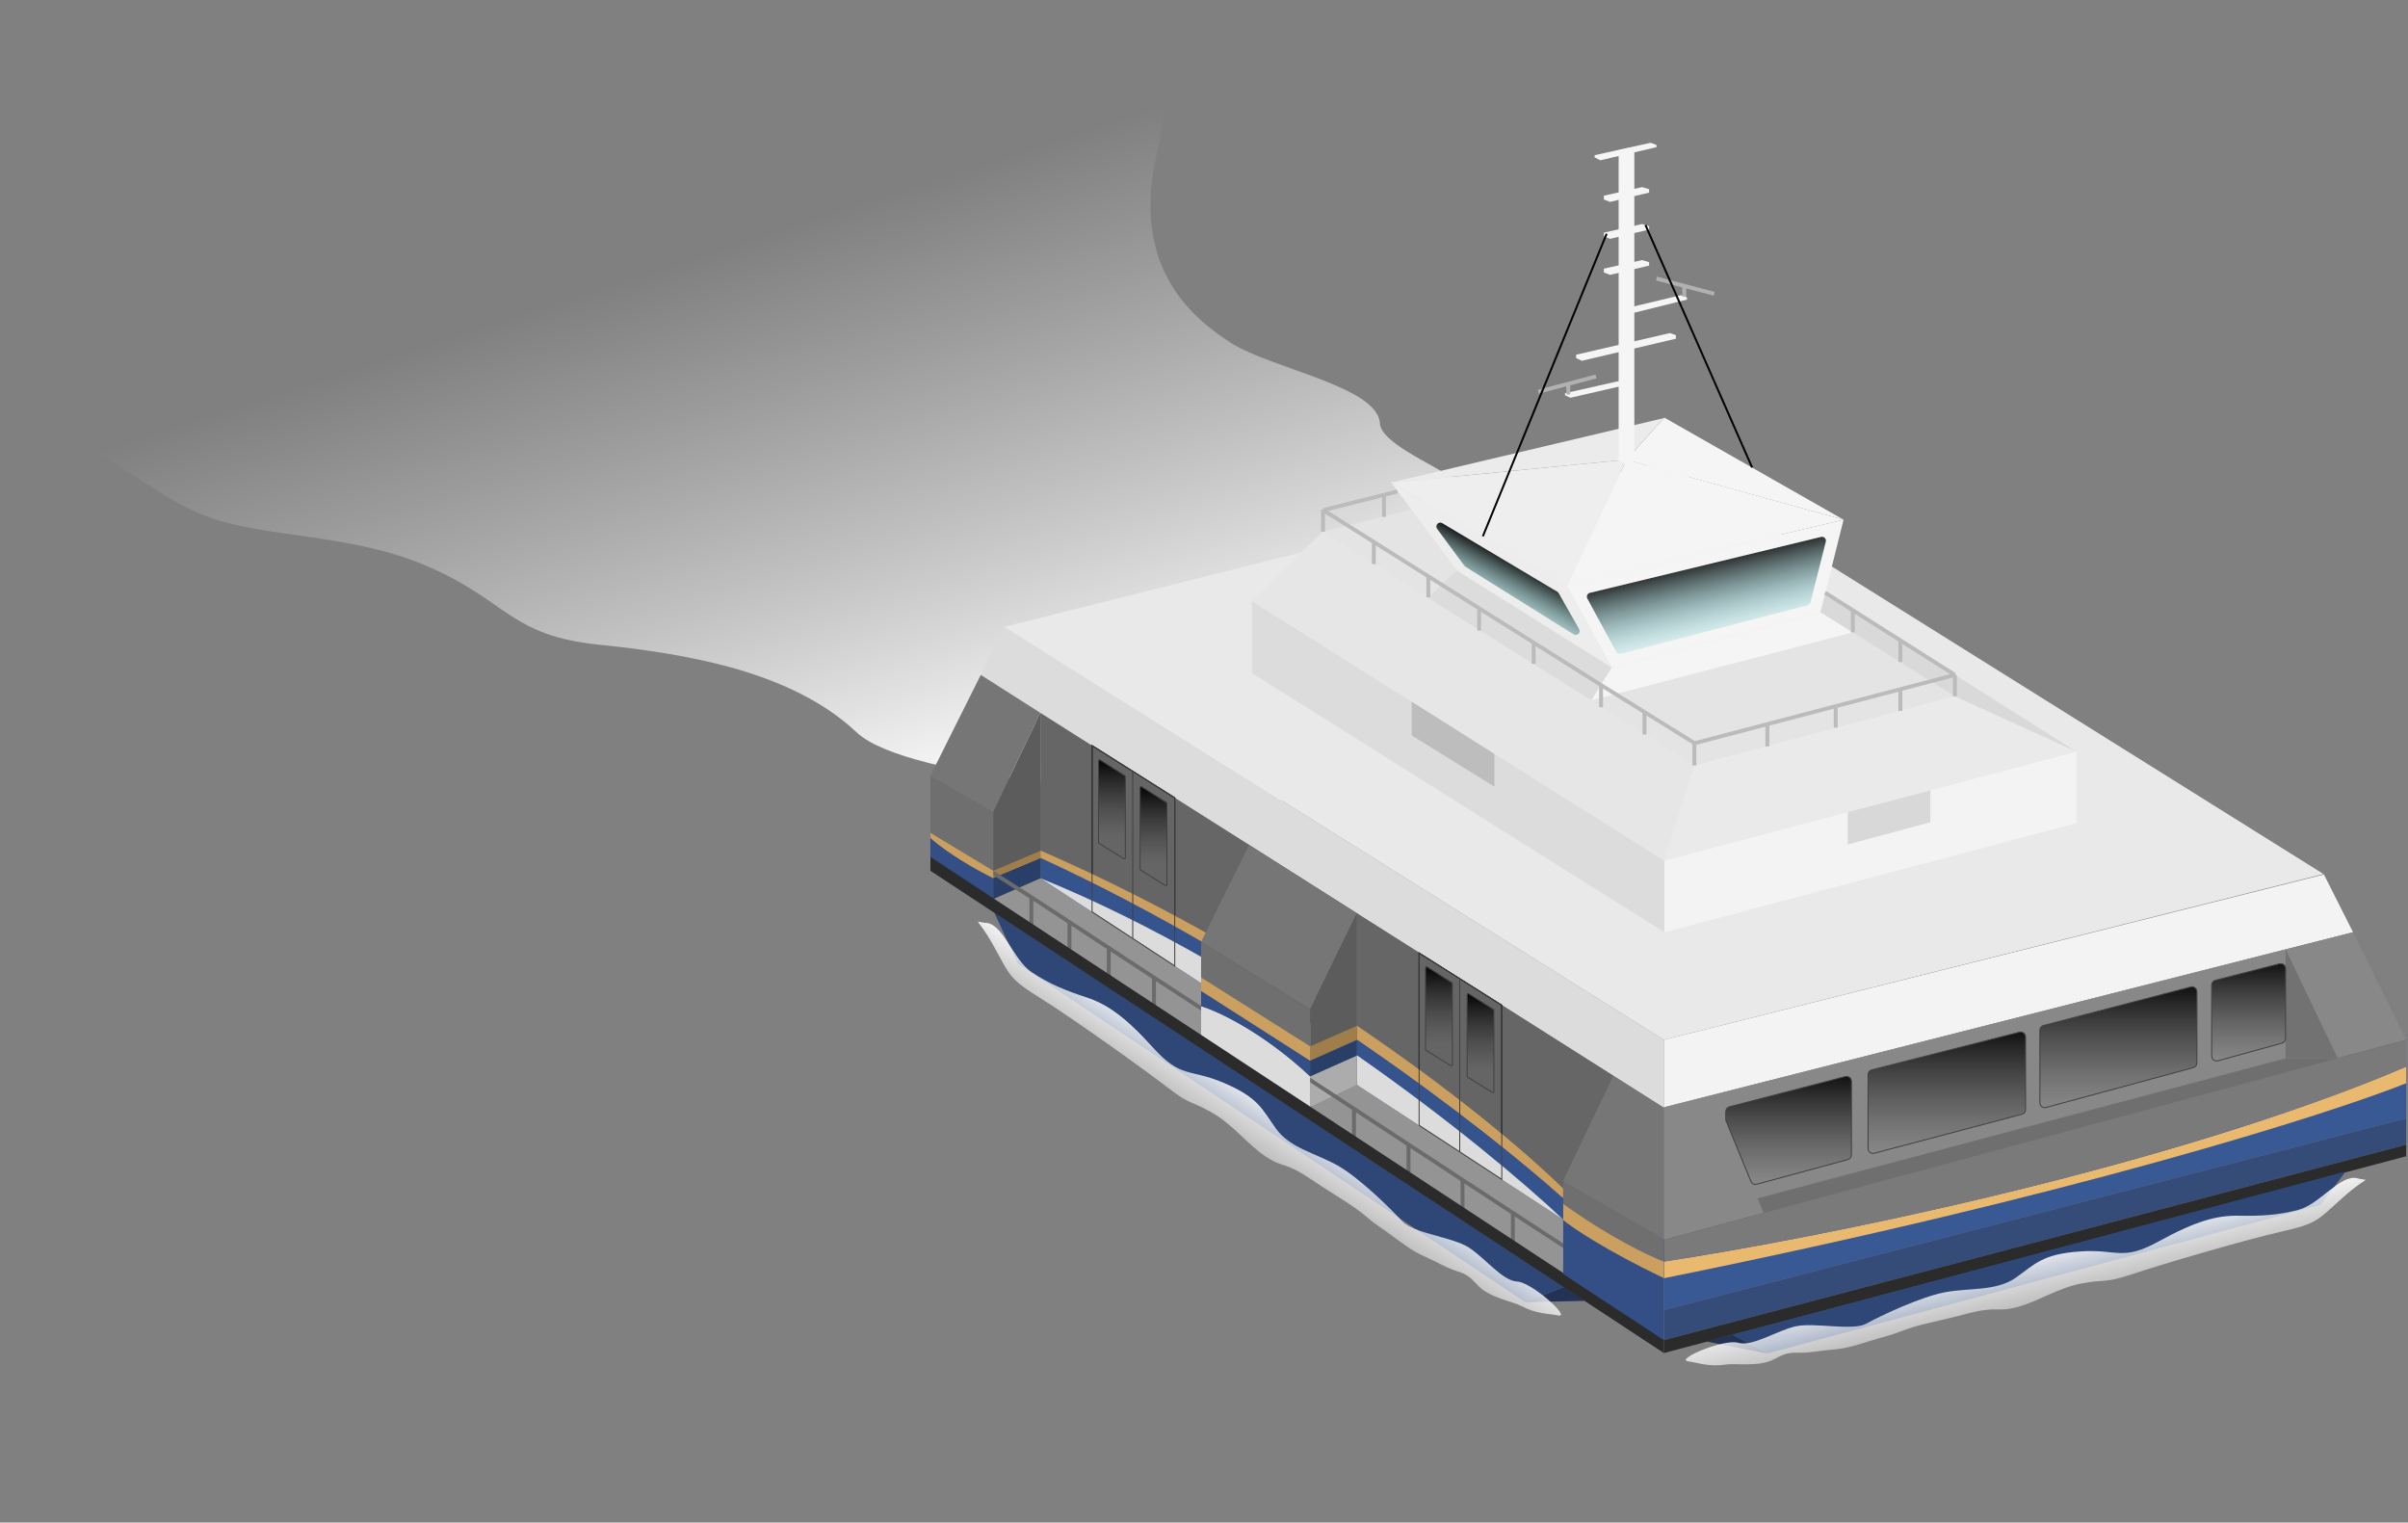 <svg width="416" height="263" viewBox="0 0 416 263" fill="none" xmlns="http://www.w3.org/2000/svg">
<rect x="0" y="0" width="416" height="263" fill="#808080" stroke="none"/>
<path d="M147.977 126.494C156.864 134.866 201.918 137.866 223.334 138.319C240.697 132.721 274.657 117.941 271.593 103.611C267.763 85.699 238.804 79.517 238.391 73.121C237.978 66.725 219.591 63.707 212.516 59.143C205.44 54.579 195.483 45.8 199.797 26.775C203.248 11.556 199.545 8.067 197.262 8.226L5.317 74.089C14.037 73.819 24.754 84.798 34.997 88.929C45.24 93.06 60.294 91.925 74.014 97.886C87.733 103.846 88.084 109.79 103.509 111.369C118.934 112.948 136.868 116.028 147.977 126.494Z" fill="url(#paint0_linear_208_75688)"/>
<path d="M287.451 191.349V179.62L173.504 108.283L169.435 116.582L287.451 191.349Z" fill="#DCDCDC"/>
<path d="M287.45 191.27V179.62L401.477 151.053L406.504 161.028L287.45 191.27Z" fill="#F3F3F3"/>
<path d="M287.45 179.62L173.504 108.284L287.45 79.717L401.397 150.974L287.45 179.62Z" fill="#E9E9E9"/>
<path d="M287.531 161.028V148.66L358.708 129.828V142.196L287.531 161.028Z" fill="#F3F3F3"/>
<path d="M287.531 148.66V161.028L216.274 116.263V103.815L287.531 148.66Z" fill="#DCDCDC"/>
<path d="M292.718 132.222L287.531 148.66L216.274 103.815L228.483 91.846L292.718 132.222Z" fill="#E6E6E6"/>
<path d="M358.628 129.828L287.531 148.66L292.718 132.222L337.642 120.253L358.628 129.828Z" fill="#EAEAEA"/>
<path d="M292.718 132.222L228.483 91.846L274.285 80.515L337.642 120.253L292.718 132.222Z" fill="#E4E4E4"/>
<path d="M319.209 140.281L333.492 136.531V138.127V140.082V142.037L319.209 145.867V143.872V141.877V140.281Z" fill="#D8D8D8"/>
<path d="M243.883 121.21L258.166 130.227V132.222V134.057V135.892L243.883 127.035V125.08V123.125V121.21Z" fill="#BDBDBD"/>
<path d="M251.703 98.549L246.676 103.257L274.923 120.971L278.434 115.306L251.703 98.549Z" fill="#DCDCDC"/>
<path d="M278.435 115.305L274.924 120.971L320.088 109.241L314.502 105.73L278.435 115.305Z" fill="#F5F5F5"/>
<path d="M337.642 120.253L358.708 129.828L287.691 84.904L274.285 80.515L337.642 120.253Z" fill="#D9D9D9"/>
<path d="M270.694 101.182L278.434 115.306L314.502 105.73L318.491 89.772L270.694 101.182Z" fill="#F5F5F5"/>
<path d="M251.703 98.549L278.354 115.226L270.694 101.182L240.372 83.388L251.703 98.549Z" fill="#EDEDED"/>
<path d="M252.984 97.728L248.274 91.356C247.836 90.763 248.53 89.996 249.164 90.374L269.025 102.208C269.126 102.268 269.209 102.353 269.267 102.454L272.804 108.673C273.15 109.282 272.453 109.952 271.858 109.58L253.169 97.899C253.097 97.854 253.034 97.796 252.984 97.728Z" fill="url(#paint1_linear_208_75688)" fill-opacity="0.88"/>
<path d="M270.774 101.262C260.741 95.316 240.705 83.544 240.221 83.31C240.216 83.31 240.214 83.309 240.213 83.308C240.211 83.306 240.213 83.307 240.221 83.31C240.778 83.392 267.637 80.717 280.987 79.398L270.774 101.262Z" fill="#EEEEEE"/>
<path d="M280.988 79.398L270.774 101.182L318.492 89.771L280.988 79.398Z" fill="#F5F5F5"/>
<path d="M280.987 79.422L287.53 72.137L318.491 89.771L280.987 79.422Z" fill="#F5F5F5"/>
<path d="M287.451 72.217L240.213 83.388L280.988 79.398L287.451 72.217Z" fill="#EBEBEB"/>
<path d="M279.22 112.606L274.225 103.39C274.014 103 274.229 102.516 274.66 102.412L314.61 92.748C315.104 92.628 315.549 93.077 315.424 93.57L312.765 104.066C312.704 104.305 312.518 104.492 312.28 104.554L279.984 112.938C279.683 113.017 279.368 112.88 279.22 112.606Z" fill="url(#paint2_linear_208_75688)"/>
<path d="M279.631 79.478V25.935L281.307 25.536L282.344 25.935V79.717L280.668 80.094L279.631 79.478Z" fill="#F5F5F5"/>
<path d="M283.671 32.319L284.898 32.675V33.269L278.151 34.873L277.078 34.457V33.804L283.671 32.319Z" fill="#F5F5F5"/>
<path d="M283.671 38.703L284.898 39.059V39.653L278.151 41.256L277.078 40.84V40.187L283.671 38.703Z" fill="#F5F5F5"/>
<path d="M283.671 44.927L284.898 45.283V45.877L278.151 47.48L277.078 47.065V46.411L283.671 44.927Z" fill="#F5F5F5"/>
<path d="M290.371 50.991L291.441 51.37V51.749L282.314 54.023L281.387 53.518V53.139L290.371 50.991Z" fill="#F5F5F5"/>
<path d="M279.631 65.833L280.589 66.201V66.569L271.317 68.705L270.375 68.285V67.917L279.631 65.833Z" fill="#F5F5F5"/>
<path d="M285.172 24.659L286.175 25.038V25.417L276.468 27.691L275.482 27.186V26.807L285.172 24.659Z" fill="#F5F5F5"/>
<path d="M288.488 57.535L289.526 57.885V58.509L273.279 62.322L272.29 61.855V61.271L288.488 57.535Z" fill="#F5F5F5"/>
<path d="M290.962 51.23V49.395L286.175 48.118L296.149 50.752" stroke="#B1B1B1" stroke-width="0.676"/>
<path d="M270.934 68.147V66.312L275.722 65.035L265.747 67.668" stroke="#B1B1B1" stroke-width="0.676"/>
<path d="M277.557 40.379L256.172 92.644" stroke="black" stroke-width="0.338"/>
<path d="M284.26 38.862L302.692 80.755" stroke="black" stroke-width="0.338"/>
<path d="M292.717 132.222V128.392" stroke="#BBBBBB" stroke-width="0.676"/>
<path d="M320.087 109.241V105.411M320.087 105.411L337.721 116.582M320.087 105.411L315.299 102.379M337.721 116.582V120.288M337.721 116.582L292.717 128.392M317.134 125.679V121.984M292.76 128.381L276.599 118.338L228.562 88.096" stroke="#BBBBBB" stroke-width="0.676"/>
<path d="M284.1 122.966V126.876" stroke="#BBBBBB" stroke-width="0.676"/>
<path d="M305.325 125.04V128.95" stroke="#BBBBBB" stroke-width="0.676"/>
<path d="M328.306 118.976V122.806" stroke="#BBBBBB" stroke-width="0.676"/>
<path d="M328.306 110.678V114.348" stroke="#BBBBBB" stroke-width="0.676"/>
<path d="M276.599 118.338V122.168" stroke="#BBBBBB" stroke-width="0.676"/>
<path d="M246.756 99.506V103.177" stroke="#BBBBBB" stroke-width="0.676"/>
<path d="M264.948 110.997V114.667" stroke="#BBBBBB" stroke-width="0.676"/>
<path d="M237.34 93.602V97.432" stroke="#BBBBBB" stroke-width="0.676"/>
<path d="M255.533 105.092V108.922" stroke="#BBBBBB" stroke-width="0.676"/>
<path d="M239.096 85.462V89.292" stroke="#BBBBBB" stroke-width="0.676"/>
<path d="M228.643 88.095L241.41 84.904" stroke="#BBBBBB" stroke-width="0.676"/>
<path d="M228.562 88.016V91.846" stroke="#BBBBBB" stroke-width="0.676"/>
<path d="M287.451 214.171V191.27L406.505 161.028L415.681 179.62L287.451 214.171Z" fill="#888888"/>
<path d="M287.451 226.3V214.171L415.681 179.62V193.185L287.451 226.3Z" fill="#395995"/>
<path d="M287.451 231.486V226.3L415.681 193.185V197.733L287.451 231.486Z" fill="#354C79"/>
<path d="M287.451 233.72V231.486L415.681 197.733V199.728L287.451 233.72Z" fill="#2B2B2B"/>
<path d="M394.855 182.812H403.871L304.687 209.543L303.649 206.989L394.855 182.812Z" fill="#6F6F6F"/>
<path d="M394.854 182.812V163.98L403.871 182.812H394.854Z" fill="#737272"/>
<path d="M298.144 192.002V193.337C298.144 193.448 298.165 193.557 298.207 193.659L302.488 204.067C302.65 204.46 303.08 204.672 303.49 204.56L319.224 200.296C319.592 200.196 319.848 199.862 319.848 199.481V186.778C319.848 186.225 319.325 185.821 318.79 185.961L298.775 191.185C298.403 191.282 298.144 191.618 298.144 192.002Z" fill="url(#paint3_linear_208_75688)" fill-opacity="0.88" stroke="#414141" stroke-width="0.169"/>
<path d="M322.721 198.392V185.622C322.721 185.236 322.982 184.899 323.357 184.804L348.877 178.293C349.411 178.156 349.931 178.56 349.931 179.111V191.656C349.931 192.04 349.672 192.375 349.302 192.473L323.781 199.209C323.245 199.35 322.721 198.946 322.721 198.392Z" fill="url(#paint4_linear_208_75688)" fill-opacity="0.88" stroke="#414141" stroke-width="0.169"/>
<path d="M352.403 190.486V177.958C352.403 177.574 352.662 177.238 353.034 177.141L378.475 170.481C379.01 170.341 379.533 170.745 379.533 171.298V183.602C379.533 183.983 379.278 184.317 378.909 184.417L353.469 191.301C352.932 191.446 352.403 191.042 352.403 190.486Z" fill="url(#paint5_linear_208_75688)" fill-opacity="0.88" stroke="#414141" stroke-width="0.169"/>
<path d="M382.087 182.421V170.141C382.087 169.756 382.348 169.419 382.722 169.323L393.8 166.484C394.334 166.347 394.854 166.751 394.854 167.303V179.375C394.854 179.755 394.6 180.088 394.233 180.189L383.155 183.236C382.618 183.384 382.087 182.979 382.087 182.421Z" fill="url(#paint6_linear_208_75688)" fill-opacity="0.88" stroke="#414141" stroke-width="0.169"/>
<path d="M305.325 233.8L299.341 230.529L405.228 202.361L400.919 208.106L305.325 233.8Z" fill="#2E4776"/>
<path d="M294.792 231.726L305.325 233.8L299.34 230.529L294.792 231.726Z" fill="#243255"/>
<path d="M415.681 184.248C373.996 201.994 312.826 214.091 287.451 217.921V220.794C358.053 206.559 402.355 192.414 415.681 187.121V184.248Z" fill="#EAB970"/>
<path d="M415.681 179.62L287.451 214.171V217.921C353.393 207.388 400.414 191.084 415.681 184.248V179.62Z" fill="#7A7A7A"/>
<path d="M179.729 151.692L270.056 210.661V204.038L278.753 185.844L179.729 123.126V151.692Z" fill="#666666"/>
<path d="M188.665 157.517V128.791L202.948 137.808V166.853L188.665 157.517Z" fill="#656565" stroke="black" stroke-width="0.169"/>
<path d="M245.16 194.382V164.619L259.443 173.635V203.718L245.16 194.382Z" fill="#656565" stroke="black" stroke-width="0.169"/>
<path d="M171.59 155.283L179.729 151.692L270.056 210.66V220.076L171.59 155.283Z" fill="#949494"/>
<path d="M175.819 166.454L171.749 157.597L270.215 222.31L263.513 224.944L175.819 166.454Z" fill="#2E4776"/>
<path d="M273.806 224.704L263.513 224.943L270.215 222.31L273.806 224.704Z" fill="#243255"/>
<path d="M270.056 205.314V206.99L179.729 148.261V146.904C224.158 166.247 258.459 193.903 270.056 205.314Z" fill="#CA9F5F"/>
<path d="M270.056 206.99V210.66L179.729 151.692V148.181C220.456 166.821 256.916 195.153 270.056 206.99Z" fill="#35538C"/>
<path d="M270.056 210.66C256.198 197.6 218.732 167.523 179.729 151.692L270.056 210.66Z" fill="#DCDCDC"/>
<path d="M179.728 123.125L169.435 116.582L160.737 133.977L171.589 140.201L179.728 123.125Z" fill="#767676"/>
<path d="M160.737 133.978V148.181L171.589 155.283V140.202L160.737 133.978Z" fill="#6F6F6F"/>
<path d="M179.729 151.692V123.126L171.59 140.202V155.283L179.729 151.692Z" fill="#5C5C5C"/>
<path d="M171.59 150.415L179.729 146.984V148.261L171.59 151.692V150.415Z" fill="#A07E4B"/>
<path d="M179.729 148.261V151.692L171.59 155.283V151.692L179.729 148.261Z" fill="#2A3F68"/>
<path d="M171.589 155.283L160.737 148.181V144.75C163.738 147.495 169.222 150.522 171.589 151.692V155.283Z" fill="#334F85"/>
<path d="M171.35 150.654L178.172 154.97M207.895 174.433L199.357 168.858M199.357 168.858V173.874M199.357 168.858L191.551 163.741M191.551 163.741V168.768M191.551 163.741L184.755 159.285M184.755 159.285V164.219M184.755 159.285L178.172 154.97M178.172 154.97V159.99" stroke="#6B6B6B" stroke-width="0.676"/>
<path d="M160.737 143.872L171.589 150.415V151.692C165.908 148.883 161.987 145.893 160.737 144.75V143.872Z" fill="#CA9F5F"/>
<path d="M207.497 162.704L215.796 145.947L234.388 157.756L226.329 174.354L207.497 162.704Z" fill="#767676"/>
<path d="M226.328 174.274L234.387 157.756V187.44L226.328 191.27V174.274Z" fill="#5C5C5C"/>
<path d="M226.329 174.354V191.27L207.497 178.902V162.704L226.329 174.354Z" fill="#6F6F6F"/>
<path d="M226.328 191.27L234.387 187.44V182.333L226.328 185.924V191.27Z" fill="#ACACAC"/>
<path d="M226.328 185.924L234.387 182.333V179.62L226.328 183.211V185.924Z" fill="#2A3F68"/>
<path d="M226.328 183.211L234.387 179.62V177.226L226.328 180.737V183.211Z" fill="#A07E4B"/>
<path d="M270.455 215.448L261.358 209.511M225.85 186.243L233.909 191.528M233.909 191.528V196.616M233.909 191.528L243.325 197.697M243.325 197.697V202.521M243.325 197.697L252.661 203.813M252.661 203.813V208.905M252.661 203.813L261.358 209.511M261.358 209.511V214.49" stroke="#6B6B6B" stroke-width="0.676"/>
<path d="M207.497 173.795C215.157 176.348 223.243 182.945 226.329 185.924V191.27L207.497 178.902V173.795Z" fill="#DCDCDC"/>
<path d="M226.329 183.211V185.924C218.221 178.328 210.396 174.673 207.497 173.795V171.162L226.329 183.211Z" fill="#334F85"/>
<path d="M207.497 171.161L226.329 183.21V180.737L207.497 168.847V171.161Z" fill="#CA9F5F"/>
<path d="M160.737 150.416L287.451 233.721V231.327L160.737 148.022V150.416Z" fill="#2B2B2B"/>
<path d="M246.276 181.282V167.161C246.276 167.028 246.424 166.947 246.536 167.019L250.826 169.756C250.875 169.787 250.904 169.84 250.904 169.898V183.944C250.904 184.077 250.759 184.158 250.646 184.088L246.356 181.425C246.307 181.394 246.276 181.34 246.276 181.282Z" fill="url(#paint7_linear_208_75688)" fill-opacity="0.88" stroke="#414141" stroke-width="0.169"/>
<path d="M189.782 145.534V131.413C189.782 131.28 189.93 131.199 190.042 131.271L194.332 134.008C194.381 134.039 194.41 134.092 194.41 134.15V148.197C194.41 148.329 194.265 148.41 194.152 148.34L189.862 145.677C189.812 145.647 189.782 145.592 189.782 145.534Z" fill="url(#paint8_linear_208_75688)" fill-opacity="0.88" stroke="#414141" stroke-width="0.169"/>
<path d="M253.458 185.91V171.789C253.458 171.656 253.605 171.575 253.718 171.647L258.008 174.384C258.057 174.415 258.086 174.469 258.086 174.526V188.573C258.086 188.705 257.941 188.786 257.828 188.716L253.538 186.053C253.488 186.023 253.458 185.968 253.458 185.91Z" fill="url(#paint9_linear_208_75688)" fill-opacity="0.88" stroke="#414141" stroke-width="0.169"/>
<path d="M196.964 150.162V136.041C196.964 135.908 197.111 135.827 197.224 135.899L201.514 138.636C201.563 138.667 201.592 138.72 201.592 138.778V152.825C201.592 152.957 201.446 153.038 201.334 152.968L197.044 150.305C196.994 150.274 196.964 150.22 196.964 150.162Z" fill="url(#paint10_linear_208_75688)" fill-opacity="0.88" stroke="#414141" stroke-width="0.169"/>
<path d="M252.182 169.087V199.01" stroke="#414141" stroke-width="0.169"/>
<path d="M195.687 133.18V162.065" stroke="#414141" stroke-width="0.169"/>
<path d="M188.665 157.517V128.791L202.948 137.808V166.853L188.665 157.517Z" stroke="#414141" stroke-width="0.169"/>
<path d="M245.159 194.382V164.619L259.442 173.635V203.718L245.159 194.382Z" stroke="#414141" stroke-width="0.169"/>
<path d="M287.451 231.486V214.091L270.056 204.037V220.076L287.451 231.486Z" fill="#334F85"/>
<path d="M287.451 214.091V191.35L278.753 185.844L270.056 204.037L287.451 214.091Z" fill="#767676"/>
<path d="M270.056 204.037L287.451 214.011V217.921C280.365 215.049 272.902 210.075 270.056 207.947V204.037Z" fill="#6F6F6F"/>
<path d="M270.056 207.947C277.907 213.628 284.924 216.964 287.451 217.921V220.794C277.237 215.879 271.598 212.043 270.056 210.74V207.947Z" fill="#CA9F5F"/>
<path d="M291.61 235.146C293.419 235.403 295.291 236.155 298.172 235.709C299.933 235.437 303.954 236.18 306.515 234.773C309.717 233.014 309.756 234.034 313.618 233.476C317.479 232.917 317.699 233.318 322.141 231.919C326.583 230.521 325.782 230.961 328.804 229.822C331.825 228.683 334.266 228.384 339.728 226.946C345.19 225.508 344.83 226.748 348.471 225.789C352.113 224.831 355.495 222.452 359.756 221.673C364.018 220.895 363.437 221.735 368.28 220.117C373.122 218.499 387.468 214.264 393.95 212.787C400.433 211.309 400.213 210.909 404.756 206.85C409.299 202.791 409.559 204.211 407.078 203.49C404.198 202.988 400.714 208.028 397.073 208.987C393.431 209.946 390.371 210.064 386.689 210.002C383.008 209.941 379.367 210.899 372.963 214.417C366.56 217.936 365.861 215.715 359.339 216.172C352.817 216.629 351.656 218.309 348.273 220.688C344.891 223.067 340.37 222.425 336.109 223.203C331.847 223.981 324.824 227.319 322.422 228.638C320.021 229.958 313.42 228.374 310.179 229.113C306.937 229.852 302.755 232.671 300.274 231.949C297.794 231.228 289.35 234.825 291.61 235.146Z" fill="url(#paint11_linear_208_75688)"/>
<path d="M269.227 227.235C267.435 226.884 265.419 226.98 262.844 225.613C261.271 224.778 257.229 224.16 255.271 221.99C252.824 219.278 252.452 220.229 248.988 218.434C245.524 216.639 245.185 216.945 241.448 214.166C237.711 211.387 238.323 212.065 235.843 209.997C233.362 207.93 231.155 206.846 226.467 203.695C221.78 200.543 221.713 201.833 218.588 199.733C215.463 197.632 213.05 194.274 209.28 192.14C205.51 190.006 205.782 190.99 201.74 187.872C197.697 184.754 185.536 176.045 179.897 172.521C174.259 168.998 174.598 168.692 171.639 163.367C168.68 158.041 167.969 159.298 170.548 159.431C173.434 159.903 175.07 165.807 178.195 167.907C181.32 170.008 184.173 171.125 187.67 172.275C191.167 173.425 194.292 175.526 199.186 180.951C204.08 186.376 205.469 184.508 211.48 187.08C217.491 189.653 218.036 191.621 220.45 194.979C222.863 198.336 227.345 199.213 231.115 201.347C234.885 203.481 240.424 208.94 242.259 210.974C244.094 213.009 250.849 213.68 253.668 215.441C256.487 217.203 259.513 221.239 262.093 221.372C264.672 221.504 271.468 227.674 269.227 227.235Z" fill="url(#paint12_linear_208_75688)"/>
<defs>
<linearGradient id="paint0_linear_208_75688" x1="107.312" y1="27.89" x2="146.658" y2="148.796" gradientUnits="userSpaceOnUse">
<stop offset="0.152" stop-color="#E9E9E9" stop-opacity="0"/>
<stop offset="0.979" stop-color="white"/>
</linearGradient>
<linearGradient id="paint1_linear_208_75688" x1="267.902" y1="96.873" x2="260.8" y2="109.96" gradientUnits="userSpaceOnUse">
<stop offset="0.221"/>
<stop offset="1" stop-color="#77FFFF" stop-opacity="0"/>
</linearGradient>
<linearGradient id="paint2_linear_208_75688" x1="291.202" y1="98.07" x2="294.753" y2="113.071" gradientUnits="userSpaceOnUse">
<stop stop-color="#2C2C2C"/>
<stop offset="1" stop-color="#86F8FF" stop-opacity="0"/>
</linearGradient>
<linearGradient id="paint3_linear_208_75688" x1="308.996" y1="185.684" x2="308.996" y2="204.755" gradientUnits="userSpaceOnUse">
<stop/>
<stop offset="1" stop-color="#383838" stop-opacity="0"/>
</linearGradient>
<linearGradient id="paint4_linear_208_75688" x1="336.326" y1="178.024" x2="336.326" y2="199.489" gradientUnits="userSpaceOnUse">
<stop/>
<stop offset="1" stop-color="#383838" stop-opacity="0"/>
</linearGradient>
<linearGradient id="paint5_linear_208_75688" x1="365.968" y1="170.204" x2="365.968" y2="191.589" gradientUnits="userSpaceOnUse">
<stop/>
<stop offset="1" stop-color="#383838" stop-opacity="0"/>
</linearGradient>
<linearGradient id="paint6_linear_208_75688" x1="388.47" y1="166.214" x2="388.47" y2="183.53" gradientUnits="userSpaceOnUse">
<stop/>
<stop offset="1" stop-color="#383838" stop-opacity="0"/>
</linearGradient>
<linearGradient id="paint7_linear_208_75688" x1="248.59" y1="166.853" x2="248.59" y2="180.338" gradientUnits="userSpaceOnUse">
<stop offset="0.068"/>
<stop offset="1" stop-color="#383838" stop-opacity="0"/>
</linearGradient>
<linearGradient id="paint8_linear_208_75688" x1="192.096" y1="131.105" x2="192.096" y2="144.59" gradientUnits="userSpaceOnUse">
<stop offset="0.068"/>
<stop offset="1" stop-color="#383838" stop-opacity="0"/>
</linearGradient>
<linearGradient id="paint9_linear_208_75688" x1="255.772" y1="171.481" x2="255.772" y2="184.967" gradientUnits="userSpaceOnUse">
<stop offset="0.068"/>
<stop offset="1" stop-color="#383838" stop-opacity="0"/>
</linearGradient>
<linearGradient id="paint10_linear_208_75688" x1="199.278" y1="135.733" x2="199.278" y2="149.218" gradientUnits="userSpaceOnUse">
<stop offset="0.068"/>
<stop offset="1" stop-color="#383838" stop-opacity="0"/>
</linearGradient>
<linearGradient id="paint11_linear_208_75688" x1="353.072" y1="214.123" x2="357.937" y2="233.947" gradientUnits="userSpaceOnUse">
<stop stop-color="white"/>
<stop offset="1" stop-color="white" stop-opacity="0"/>
</linearGradient>
<linearGradient id="paint12_linear_208_75688" x1="218.072" y1="187.202" x2="206.969" y2="204.331" gradientUnits="userSpaceOnUse">
<stop stop-color="white"/>
<stop offset="1" stop-color="white" stop-opacity="0"/>
</linearGradient>
</defs>
</svg>
